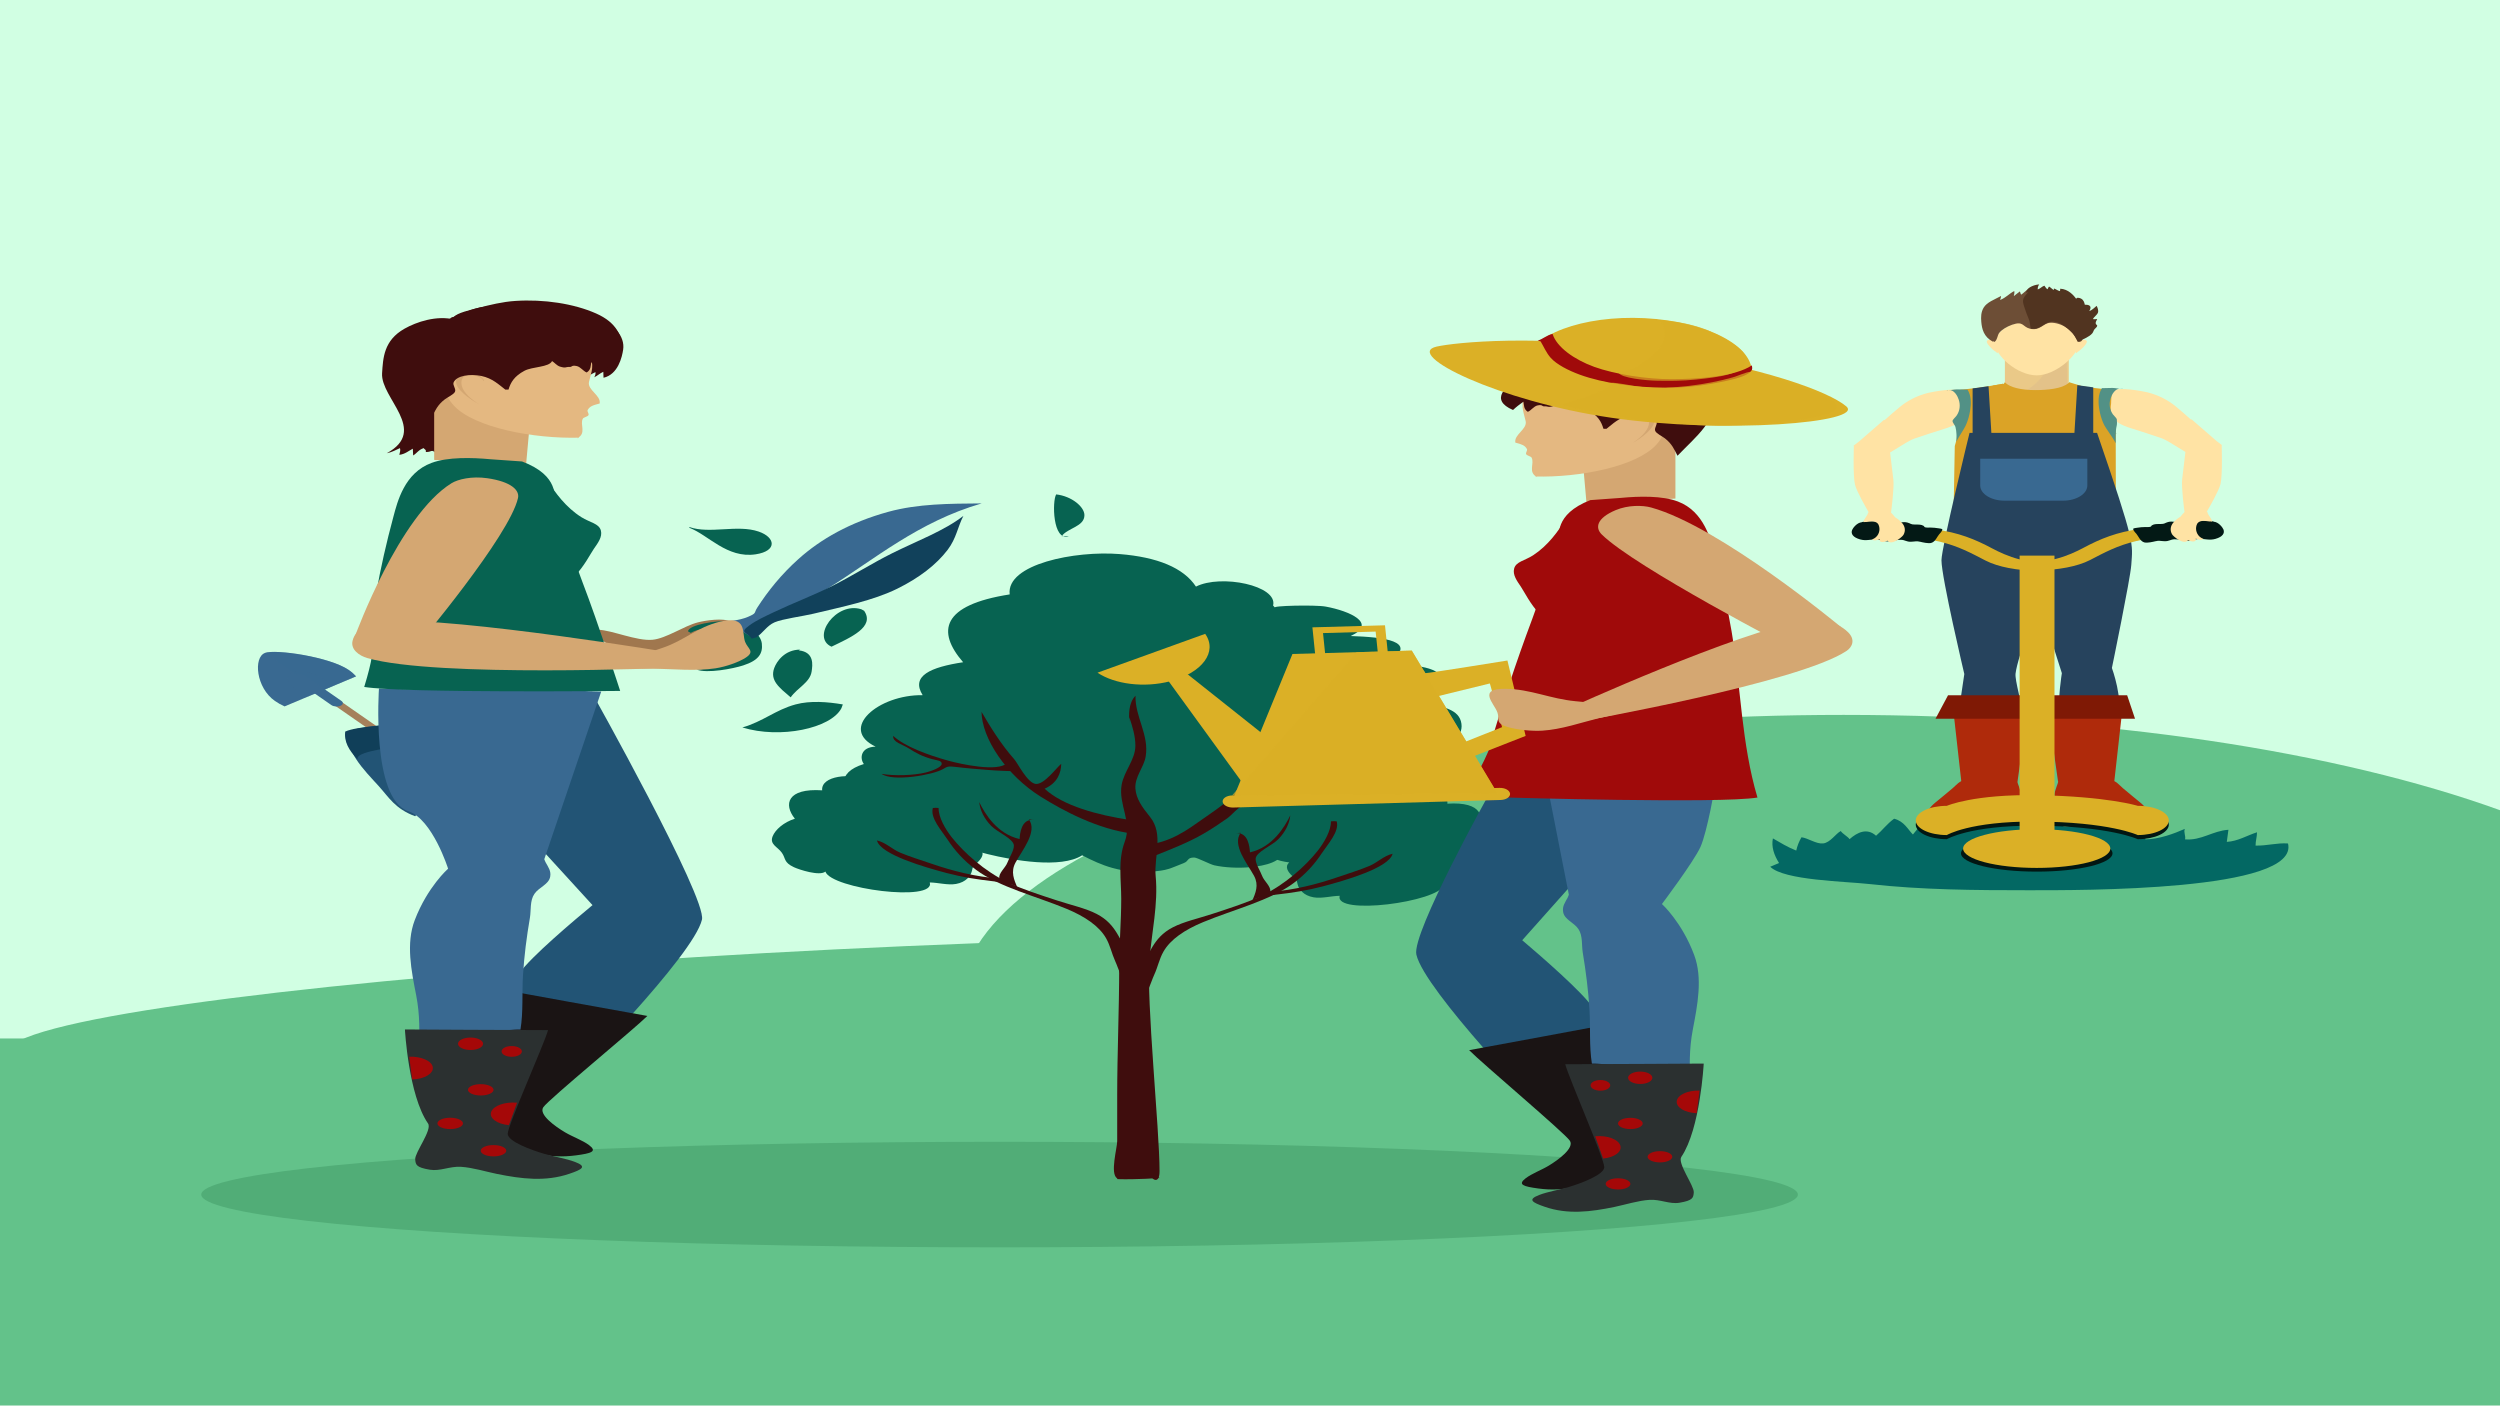<?xml version="1.0" encoding="utf-8"?>
<!-- Generator: Adobe Illustrator 24.0.1, SVG Export Plug-In . SVG Version: 6.00 Build 0)  -->
<svg version="1.0" xmlns="http://www.w3.org/2000/svg" xmlns:xlink="http://www.w3.org/1999/xlink" x="0px" y="0px"
	 viewBox="0 0 1366 768">
<style type="text/css">
	.st0{fill:#D1FFE3;}
	.st1{fill:#63C28A;}
	.st2{fill:#036863;}
	.st3{fill:#DBA326;}
	.st4{fill:#529186;}
	.st5{fill:#EAC988;}
	.st6{opacity:0.3;fill:#D2B18D;}
	.st7{fill:#FFE3A4;}
	.st8{fill:#6D4E36;}
	.st9{fill:#26435D;}
	.st10{opacity:0.4;fill:#662E08;}
	.st11{fill:#AF2A0B;}
	.st12{fill:#396991;}
	.st13{fill:#7F1905;}
	.st14{fill:#513420;}
	.st15{fill:#021612;}
	.st16{fill:#DBB026;}
	.st17{fill:#031915;}
	.st18{fill:#51AD77;}
	.st19{fill:#B4DB77;}
	.st20{fill:#A0774E;}
	.st21{opacity:0.4;fill:#396991;}
	.st22{opacity:0.3;fill:#396991;}
	.st23{fill:#A5805B;}
	.st24{fill:#225475;}
	.st25{fill:#103F59;}
	.st26{fill:#3F0D0D;}
	.st27{fill:#076351;}
	.st28{fill:#11415B;}
	.st29{fill:#1A1414;}
	.st30{fill:#D4A772;}
	.st31{fill:#643B0D;}
	.st32{fill:#E4B881;}
	.st33{fill:#2B3030;}
	.st34{fill:#A50808;}
	.st35{fill:#A00A0A;}
	.st36{opacity:0.7;fill:#DBB026;}
</style>
<g id="Layer_1">
</g>
<g id="l1">
	<rect class="st0" width="1366" height="767.47"/>
	<path class="st1" d="M1366,442.7c-88.41-31.98-216.33-52.08-358.64-52.08c-266.81,0-483.1,70.64-483.1,157.77
		c0,87.13,216.29,157.77,483.1,157.77c142.32,0,270.23-20.11,358.64-52.08V442.7z"/>
	<rect y="567.4" class="st1" width="1366" height="200.6"/>
	<path class="st1" d="M1366,581.22c0,34.11-351.47,55.67-711.07,55.67S3.8,609.24,3.8,575.13c0-34.1,590.58-78.89,948.52-59.44
		C1283.92,533.71,1366,547.11,1366,581.22z"/>
	<path class="st2" d="M972.06,471.55c-2.73-4.42-4.28-8.76-3.35-13.45c3.71,2.14,8.14,4.87,12.76,6.65
		c0.53-2.43,1.47-4.91,2.86-7.27c3.59,0.44,8.13,3.79,11.84,3.37c3.92-0.44,6.93-5.42,9.64-6.78c0.81,1.45,3.95,3.09,4.79,4.45
		c4.2-3.71,9.52-6.36,14.48-1.87c3.52-3.01,5.89-6.44,9.87-9.31c5.62,1.46,7.57,5.99,10.27,8.63c7.8-9.74,7.19-8.03,17.17-1.35
		c3.9-1.17,6.92-4.47,10.86-5.52c7.03-1.89,4.38,0.31,8.17,0.19c2.71-0.08,1.67,1.37,8.4-0.02c3.72-0.76,7.62-3.06,11.18-3.98
		c2.11,3.3,1.21,6.66,8.34,6.58c3.58-0.04,5.45-3.6,8.49-3.81c5.34-0.38,4.75,1.68,6.95,1.76c-0.46-0.02,2.25,1.92,3.86,2.03
		c3.29,0.24,7.63-3.13,11.19-3.43c7.13-0.61,10.19-0.59,8.3,4.8c8.5,0.99,15.53-2.92,23.71-3.18c0.27,2.82,0.08,5.77,0.39,8.59
		c7.56-0.09,15.6-3.1,21.57-5.73c-0.81,1.81,0.63,3.97,0.1,5.73c8.91,0.77,15.05-4.68,23.71-5.24c-0.33,2.17-0.64,4.4-0.89,6.61
		c6.06-0.33,11.11-3.55,16.51-5.24c0.01,2.47-0.81,4.78-0.79,7.27c6.2,0.17,11.58-1.59,17.73-1.16
		c6.4,26.23-113.95,25.56-141.95,25.56c-29.16,0.01-58.39-0.22-86.49-3.36c-13.87-1.54-46.77-2-54.49-9.47L972.06,471.55z"/>
	<path class="st3" d="M1156.03,237.28c-0.2-7.69,0.39-13.13,0.35-20.81c-0.02-1.06,0.16-2.06,0.51-2.99
		c-1.95-0.31-4.08-0.57-6.45-0.8c-7.05-0.69-13.72-1.77-20.13-2.86c-2.86,1.3-6.43,2.12-10.33,2.12h-0.14
		c-2.36,0-4.61-0.3-6.66-0.81c-0.77-0.12-1.51-0.26-2.2-0.43c-2-0.05-3.84-0.2-5.56-0.39c-3.81,0.56-7.86,0.31-11.39-0.64
		l-0.05,0.15c-2.85,0.48-5.76,0.97-8.75,1.42l-1.06,0.15c-3.37,0.5-6.81,0.95-10.35,1.3c-1.05,0.1-2.04,0.2-2.99,0.32
		c0.81,1.87,0.89,3.94,0.03,6.2c-0.06,0.41-0.12,0.82-0.15,1.23c-0.13,1.5-0.23,3-0.32,4.5c-0.17,3.35-0.28,6.71-0.65,10.05
		c-0.32,2.82-0.7,5.84-1.65,8.74l-0.66,36.62c0,0,11.62-0.46,13.58-0.65c2-0.19,4.53-0.8,7.29-1.63l46.42,0.99
		c2.42,0.84,4.68,1.45,6.57,1.63c1.96,0.18,14.83,7.61,14.83,7.61L1156.03,237.28L1156.03,237.28z"/>
	<path class="st4" d="M1156.03,236.36c0.55,0.65,0.31,0.65,0,0.57V236.36z"/>
	<rect x="1095.47" y="190.2" class="st5" width="34.9" height="24.53"/>
	<path class="st6" d="M1118.21,199.23c0.25,4.93-5.7,11.2-12.12,14.68c2.48,0.46,5.2,0.12,7.81,0.24c2.6,0.12,4.91,0.63,7.43,0.79
		c1.84,0.12,5.96,0.25,7.46-0.2c2.54-0.78,0.84-1.59,0.77-3.14c-0.15-5.11,0.07-10.37-0.45-15.48c-3.56-0.02-12.87,1.2-11.7,3.7
		L1118.21,199.23z"/>
	<path class="st7" d="M1135.88,187.29c0,6.84-12.94,17.81-22.94,17.81c-10.87,0-22.94-10.97-22.94-17.81
		c0-6.83,10.28-12.37,22.94-12.37C1125.6,174.92,1135.88,180.46,1135.88,187.29z"/>
	<path class="st7" d="M1090.7,192.35c-1.69-0.81-9.18-7.71-2.18-6.48c3.63,0.63,4.14,6.24,2.77,7.1L1090.7,192.35z"/>
	<path class="st7" d="M1135.11,192.35c1.71-0.81,9.21-7.71,2.2-6.48c-3.63,0.63-4.14,6.24-2.77,7.1L1135.11,192.35z"/>
	<path class="st8" d="M1137.36,176.35c-0.77-1.97-2.34-3.85-5.2-5.18c-0.76-0.35-1.97-0.66-2.63-1.03
		c-0.44-0.26,0.28-0.77-0.28-1.04c-1.62-0.77-5.08-0.85-7.13-1.16c0.23-0.13,0.57-0.71,0.78-0.83c-2.29-0.08-3.99,0.09-5.95,0.69
		c0.21-0.6,0.56-1.27,1.03-1.84c-2.14,0.7-5.56,2.31-8.15,2.12c0.36-0.26,0.29-0.6,0.49-0.83c-2.58-0.18-6.5,0.41-8.4,1.29
		c0.26-0.35,0.08-0.76,0.19-1.14c-2.76,0.32-4.72,2.08-7.01,2.9c-0.06-0.51-0.06-1.05-0.06-1.56c-7.8,3.59-9.89,10.28-7.67,15.41
		c-0.01,0.45-0.02,0.9-0.02,1.34l0.31-0.15c0.78,0.3,1.26,1.06,2.05,1.5c1.58-0.78,1.69-3.72,2.65-4.94
		c1.35-1.73,4.05-3.4,7.06-4.47c6.4-2.24,5.61,1.23,9.82,2.19c5.46,1.24,6.92-2.87,10.84-3.25c0.36-0.04,0.75-0.03,1.11-0.04
		c3.5,0.18,6.84,1.77,8.63,3.23c0.58,0.45,1.67,1.63,2.87,2.85c1.42,1.75,2.42,3.45,3.17,4.43c1.76-0.03,2.2-1.28,2.12-2.74
		C1138.57,181.59,1138.21,178.55,1137.36,176.35z"/>
	<path class="st3" d="M1095.44,208.88c2.75,2.84,8.95,4.27,16.68,4.27c6.72,0,14.8-0.83,18.08-3.85c0.12,0.77,0.74,0.26,1.03,0.94
		c0.31,0.76-0.62,1.51-1.32,2.32c-1.76,2.07-3.41,4.17-5,6.29c-3.31,4.42-8.78,8.76-13.59,12.72c-1.12-0.94-1.32-2.31-2.07-3.41
		c-0.94-1.4-2.38-2.68-3.6-4.01c-1.86-2.04-4.09-4.02-5.86-6c-1.45-1.6-3.08-3.27-4.3-4.89
		C1094.44,211.82,1094.26,210.45,1095.44,208.88L1095.44,208.88z"/>
	<polygon class="st3" points="1135.88,278.6 1095.05,278.6 1088.79,210.68 1094.63,209.66 1094.63,209.66 1111.25,237.96 
		1130.61,208.84 1137.7,211.03 	"/>
	<g>
		<path class="st9" d="M1069.79,392.7c-0.02,0.12,7.28-1.18,7.26-1.05c1.15-0.07,2.38-0.08,3.69-0.01
			c11.31,0.61,13.97,2.9,25.54,3.07c-1.55-10.29-5.43-22.95-4.98-26.66c1.19-10.11,13.03-38.67,13.03-38.67l12.27,38.44
			c0,0-2.35,14.58-1.24,21.87c0.23,1.43-3.64,1.2-3.48,3.6c6.02,0.04,9.19-0.28,15.12-0.56c6.91-0.32,13.53-0.54,20.03-0.15
			c3.36-10.16-3.09-27.59-3.09-27.59s10.09-48.8,10.6-56.35c0.78-11.99,2.48-10.44-18.7-72.12h-69.68c0,0-15.35,62.56-15.34,69.63
			c0.02,9.41,12.48,62.14,12.48,62.14C1070.23,388.9,1070.23,388.9,1069.79,392.7z"/>
	</g>
	<path class="st10" d="M1113.46,294.6h-0.54H1113.46z"/>
	<polygon class="st11" points="1155.23,427.12 1124.53,427.12 1118.15,382.31 1160.39,381.16 	"/>
	<path class="st12" d="M1081.99,250.67v14.6c0,4.59,5.96,8.3,13.28,8.3h31.98c7.32,0,13.27-3.71,13.27-8.3v-14.6H1081.99z"/>
	<polygon class="st9" points="1088.79,248.26 1077.84,248.26 1077.84,212.23 1086.54,211.03 	"/>
	<polygon class="st9" points="1132.8,247.68 1143.75,247.68 1143.75,211.65 1135.05,210.45 	"/>
	<polygon class="st13" points="1166.57,392.7 1115.89,392.7 1118.15,379.91 1162.28,379.91 	"/>
	<path class="st11" d="M1124.93,424.56c0.55,4.27-6.15,11.35,0.83,14.13c7.81,3.12,12.53,7.27,21.92,9.54
		c8.03,1.94,16.13,3.18,24.56,1.67c5.03-0.9,4.6-1.23,2.99-4c-1.56-2.71-2.75-4.86-5.58-7.21c-3.23-2.68-6.6-5.37-9.76-8.08
		c-2.25-1.94-3.39-3.85-7.14-4.66c-4.05-0.86-9.49-0.39-13.78-0.64c-4.35-0.25-9.72-1.4-14.02-0.52V424.56z"/>
	<polygon class="st11" points="1071.67,427.12 1102.35,427.12 1108.75,382.31 1066.52,381.16 	"/>
	<polygon class="st13" points="1057.57,392.7 1111.25,392.7 1108.75,379.91 1064.4,379.91 	"/>
	<path class="st11" d="M1101.95,424.56c-0.55,4.27,6.14,11.35-0.82,14.13c-7.81,3.12-12.52,7.27-21.9,9.54
		c-8.05,1.94-16.16,3.18-24.55,1.67c-5.05-0.9-4.61-1.23-3.02-4c1.57-2.71,2.77-4.86,5.6-7.21c3.23-2.68,6.6-5.37,9.75-8.08
		c2.24-1.94,3.4-3.85,7.16-4.66c4.04-0.86,9.47-0.39,13.77-0.64c4.36-0.25,9.73-1.4,14.02-0.52V424.56z"/>
	<path class="st8" d="M1088.61,186.36c-3.59-2.46-3.87-7.14-3.3-10.3c1.08-6.23,6.09-10.27,16.21-12.95
		c-0.24,0.45-0.28,1.13-0.52,1.59c2.92-1.52,7.2-4.77,11.37-4.83c-0.09,0.96-0.91,1.85-0.81,2.81c2.5,0.3,5.25-1.68,7.18-2.45
		c0.27,0.7,0.28,1.41,0.66,2.11c2.28,0.2,2.35-1.77,4.16-1.81c1.96-0.04,1.9,1.91,2.78,2.66c2.97-1.5,3.87,0.29,5.64,1.57
		c3.08-2.03,6.6,2.47,7.24,3.73c1.19,2.32,1.21,4.95,1.21,7.38c0,3.34-0.36,7.9-4.43,10.46c-2.34-2.06-2.08-4.79-4.28-6.87
		c-1.79-1.68-4.36-3.25-6.36-4.89c-1.94-1.6-3.47-2.27-7.14-2.07c-3.06,0.17-4.83,1.3-7.9,1.52c-4.33,0.32-8.81-1.15-12.96-0.21
		c-2.69,0.62-5.8,2.1-7.46,3.42c-3.02,2.4-3.74,6.4-1.87,8.78L1088.61,186.36z"/>
	<path class="st8" d="M1088.9,186.69c-5.05-2.65-5.99-7.04-6.32-10.8c-0.23-2.6-0.2-5.29,1.27-7.77c1.81-3.02,5.82-4.36,9.52-6.39
		c0.02,0.73-0.35,1.46-0.52,2.16c3.18-1.16,4.98-3.5,7.75-4.87c0.17,0.95-0.04,1.87-0.26,2.8c1.17-0.84,2.14-1.78,3.34-2.6
		c0.26,0.53,0.26,1.22,0.67,1.79c1.39-0.83,2.28-2.12,3.83-2.87c0.48,0.25,0.7,0.3,0.98,0.67c3.2,0.22-0.44,3.2,3.22,2.93
		c-0.06,0.44,0.47,0.84,0.39,1.29c1.78,0.21,4.24,0.28,5.38,1.21c0.85,0.71,1.26,3.28,0.59,4.1c-1.25,1.54-3.92,0.36-6.84,0.79
		c-2.74,0.39-3.29,1.67-5.2,2.59c-5.45,2.62-10.86,3.92-13.93,7.85c-1.73,2.19-3.18,4.83-3.55,6.8L1088.9,186.69z"/>
	<path class="st14" d="M1109.8,179.88c-0.76-1.79-0.47-3.69-1.27-5.51c-0.93-2.13-1.7-4.28-2.39-6.44
		c-0.56-1.72-1.16-3.34-0.41-5.07c0.52-1.23,1.83-2.25,2.59-3.43c-0.29,0.26-0.82,0.46-1.11,0.64c-0.58-2.26,3.33-4.39,7.02-4.68
		c-0.66,0.94-0.87,1.76-0.81,2.77c1.47-0.51,2.2-1.59,3.64-2.07c0.55,0.61,0.85,1.54,1.72,1.96c0.36-0.49,0.38-1.06,0.84-1.47
		c1,0.55,1.56,1.35,2.6,1.9c-0.09-0.26,0.12-0.6,0.07-0.86c1.11,0.37,1.94,1.13,3.18,1.45c0.29-0.4,0.22-0.88,0.22-1.32
		c4.38,0.16,7.54,3.74,8.78,5.61c-0.04-1.05,1.89-0.62,2.64-0.19c1.5,0.83,1.78,2.22,2.03,3.33c4.03-0.17,3.33,2.18,2.4,3.47
		c1.81-0.58,2.85-1.94,4.07-2.86c0.57,1.06,1.1,2.6,0.71,3.71c-0.44,1.26-2.2,2.31-2.76,3.56c0.79,0.04,1.61,0.05,2.36-0.06
		c-0.3,0.81-1.14,1.76-0.74,2.65c0.35,0.83,1.1,0.56,0.57,1.5c-0.38,0.66-1.26,1.2-1.62,1.89c-0.32,0.62-0.43,1.18-0.94,1.8
		c-1.73,2.08-5.17,3.12-7.84,4.72c-1.26-2.08-1.84-4.17-4.06-6.07c-1.6-1.37-4.43-3.77-7.04-4.59c-7.02-2.21-8.24,4.4-14.65,3.35
		L1109.8,179.88z"/>
	<path class="st15" d="M1185.04,450.55c0,4.42-7.61,7.99-16.97,7.99c0,0-15.31-7.23-56.33-7.38c-35.56-0.14-47.99,7.38-47.99,7.38
		c-9.39,0-16.98-3.57-16.98-7.99l0,0c0-4.41,7.59-7.99,16.98-7.99c0,0,14.54-6.43,49.64-5.81c38.24,0.67,54.68,5.81,54.68,5.81
		C1177.43,442.56,1185.04,446.14,1185.04,450.55L1185.04,450.55z"/>
	<path class="st16" d="M1185.04,448.29c0,4.41-7.61,7.99-16.97,7.99c0,0-15.31-7.24-56.33-7.39c-35.56-0.12-47.99,7.39-47.99,7.39
		c-9.39,0-16.98-3.58-16.98-7.99l0,0c0-4.41,7.59-7.98,16.98-7.98c0,0,14.54-6.43,49.64-5.82c38.24,0.67,54.68,5.82,54.68,5.82
		C1177.43,440.3,1185.04,443.87,1185.04,448.29L1185.04,448.29z"/>
	<path class="st15" d="M1154.27,466.27c0,5.52-18.55,9.99-41.4,9.99c-22.87,0-41.39-4.47-41.39-9.99c0-5.52,18.52-9.99,41.39-9.99
		C1135.72,456.27,1154.27,460.74,1154.27,466.27z"/>
	<path class="st16" d="M1153.08,463.65c0,5.85-18.01,10.58-40.22,10.58c-22.22,0-40.22-4.73-40.22-10.58
		c0-5.84,18.01-10.58,40.22-10.58C1135.07,453.07,1153.08,457.81,1153.08,463.65z"/>
	<rect x="1103.52" y="303.59" class="st16" width="19.05" height="155.43"/>
	<path class="st16" d="M1033.42,286.92c-9.58-1.97-21.42,7.09-8.02,7.75c6.09,0.3,11.99-0.91,18.16-0.78
		c5.64,0.13,10.87,0.79,15.98,1.99c10.62,2.5,17.51,6.35,25.37,10.41c7.02,3.62,17.55,5.39,27.62,5.61
		c2.11,0.05,4.29,0.02,6.36-0.02c0.26-2.28,2.34-4.58,2.38-6.73c-10.97,4.8-25.57-1.66-32.74-5.5c-9.1-4.88-18.39-8.76-31.49-10.41
		c-7.36-0.93-17.99-2.69-25.22-2.13L1033.42,286.92z"/>
	<path class="st17" d="M1017.35,285.36c-2.64,0.11-4.96,3.18-5.36,4.23c-0.81,2.09,0.48,4.03,4.36,5.14
		c3.44,0.98,5.77-0.15,9.19,0.02c2.33,0.12,3.55,1.11,6.06,1.07c2.42-0.04,4.62-0.95,7.08-0.87c2.36,0.07,2.9,1.16,5.52,1.06
		c2.42-0.09,2.82-0.5,5.01,0.02c1.29,0.31,4.31,1.02,5.89,0.66c2.36-0.54,3.47-3.68,4.47-4.75c0.61-0.68,1.2-1.26,1.53-1.94
		c0.53-1.05,0.1-1.03-1.99-1.35c-1.62-0.24-2.64-0.36-4.42-0.39c-0.77-0.01-1.93,0.09-2.62-0.09c-0.95-0.26-0.4-0.46-1.04-0.85
		c-1.26-0.78-2.68-0.69-4.62-0.7c-2.58-0.01-2.2-0.55-4.17-1.09c-2.45-0.67-4.66,0.38-7.02-0.07c-2.51-0.48-3.27-1.08-6.21-0.66
		c-2.54,0.36-3.83,0.03-6.43-0.02c-2.46-0.05-4.72,0.13-6.44,0.97L1017.35,285.36z"/>
	<path class="st7" d="M1020.65,281.25c-0.05,0.84-0.01,1.65,0.08,2.48c2.17-0.37,4.4-0.62,6.75-0.62c3.34,0,6.54,0.41,9.45,1.13
		c-1.32-1.33-2.22-2.72-3.68-4.16c0.23-1.63,1.78-13.69,1.29-17.89c-0.45-3.74-1.79-14.95-1.79-14.95l8.59-5.25
		c1.67-0.97,3.31-1.87,4.84-2.39c5.36-1.8,10.56-3.55,16.01-5.22c6.1-1.87,9.53-3.86,10.95-7.73c0.7-1.88,0.47-3.88,0.23-5.96
		c-0.17-1.45,0.24-6.06-1.67-7.15c-2.94-1.69-15,0.34-18.15,1.12c-6.24,1.55-11.46,4.4-15.35,7.59c-2.94,2.4-5.72,4.86-8.48,7.33
		l-0.34-0.16l-13.59,11.8c-0.94,0.71-1.82,1.45-2.8,2.14l-0.36,0.25c0.14,0,0.27,0.02,0.39,0.02l-0.07,0.08
		c0,0-0.57,15.89,0.61,21.09c0.82,3.54,6.29,13.06,7.53,15.18l-0.35,0.04c-0.25,1.87-2.4,3.44-2.57,5.25
		c2.07,0.13,4.25-0.78,6.28-0.15c1.97,0.62,2.25,2.08,2.43,3.21c0.34,2.1-0.69,5.25-3.98,6.41c0.99,0.94,3.01,0.42,4.21-0.15
		c-0.53,2,2.11,1.89,4.19,0.85c2.19,2.95,8.07-2,8.77-3.23c1.2-2.12,0.93-4.5-0.78-6.45c-3.81-4.39-10.35-6.58-18.16-3.9
		c-0.47-0.49-0.79-1.07-0.88-1.63L1020.65,281.25z"/>
	<path class="st16" d="M1193.46,286.63c9.59-1.97,21.43,7.09,8.04,7.75c-6.1,0.3-12.01-0.9-18.15-0.78
		c-5.65,0.13-10.88,0.79-15.98,2c-10.62,2.5-17.53,6.35-25.38,10.41c-7.03,3.62-17.54,5.38-27.63,5.61
		c-2.1,0.05-4.28,0.02-6.35-0.03c-0.25-2.28-2.35-4.58-2.38-6.73c10.95,4.8,25.55-1.65,32.72-5.5c9.11-4.88,18.39-8.76,31.49-10.41
		c7.38-0.93,18-2.69,25.22-2.13L1193.46,286.63z"/>
	<path class="st17" d="M1209.52,285.06c2.66,0.11,4.96,3.18,5.37,4.24c0.82,2.09-0.48,4.03-4.36,5.14c-3.44,0.99-5.77-0.15-9.2,0.02
		c-2.32,0.12-3.54,1.11-6.06,1.07c-2.4-0.04-4.62-0.95-7.08-0.87c-2.36,0.07-2.9,1.15-5.52,1.06c-2.42-0.08-2.83-0.5-5.02,0.03
		c-1.29,0.31-4.29,1.02-5.9,0.65c-2.34-0.54-3.46-3.68-4.45-4.75c-0.62-0.67-1.2-1.26-1.54-1.94c-0.53-1.05-0.1-1.03,2-1.35
		c1.62-0.25,2.64-0.36,4.42-0.39c0.78-0.01,1.93,0.09,2.61-0.1c0.96-0.26,0.41-0.46,1.06-0.85c1.24-0.78,2.67-0.69,4.6-0.7
		c2.58-0.01,2.21-0.54,4.19-1.09c2.43-0.66,4.65,0.38,7.03-0.07c2.5-0.48,3.26-1.08,6.21-0.66c2.52,0.36,3.81,0.02,6.41-0.02
		c2.45-0.05,4.72,0.13,6.44,0.96L1209.52,285.06z"/>
	<path class="st7" d="M1206.24,280.96c0.05,0.84,0,1.65-0.11,2.48c-2.15-0.36-4.39-0.62-6.73-0.62c-3.33,0-6.55,0.41-9.46,1.13
		c1.34-1.33,2.23-2.73,3.68-4.17c-0.23-1.63-1.78-13.68-1.29-17.89c0.46-3.74,1.79-14.95,1.79-14.95l-8.6-5.25
		c-1.66-0.97-3.29-1.87-4.83-2.39c-5.38-1.8-10.55-3.55-16.01-5.21c-6.11-1.87-9.53-3.87-10.94-7.73c-0.7-1.89-0.48-3.88-0.23-5.97
		c0.16-1.44-0.25-6.06,1.65-7.15c2.96-1.7,15.02,0.33,18.17,1.12c6.22,1.55,11.45,4.4,15.35,7.59c2.93,2.4,5.71,4.86,8.48,7.33
		l0.31-0.16l13.6,11.8c0.94,0.71,1.81,1.44,2.8,2.13l0.35,0.25c-0.13,0-0.26,0.02-0.39,0.02l0.09,0.08c0,0,0.57,15.9-0.63,21.09
		c-0.81,3.54-6.29,13.06-7.52,15.18l0.34,0.05c0.26,1.87,2.42,3.44,2.58,5.25c-2.07,0.14-4.26-0.77-6.28-0.14
		c-1.99,0.61-2.25,2.08-2.44,3.21c-0.32,2.1,0.7,5.26,3.99,6.41c-0.98,0.94-3.01,0.42-4.2-0.14c0.52,1.99-2.13,1.89-4.21,0.85
		c-2.18,2.94-8.06-2-8.75-3.24c-1.21-2.12-0.93-4.5,0.77-6.45c3.8-4.39,10.35-6.58,18.15-3.91c0.48-0.47,0.8-1.07,0.9-1.63
		L1206.24,280.96z"/>
	<path class="st4" d="M1063.63,213.32c4.26-1.29,6.2,3.72,6.66,5.17c0.91,2.82,0.63,6.01-1.26,8.67c-0.5,0.74-2.13,2.1-2.16,2.84
		c-0.05,0.97,1.31,2.26,1.59,3.27c0.69,2.62,0.61,5.37,0.58,8.04c1.38-3.15,3.9-6.19,5.28-9.39c1.09-2.51,1.71-4.95,2.14-7.49
		c0.62-3.61,0.74-8.2-1.43-11.55c-1.9-0.06-3.92-0.13-5.78-0.13c-1.73,0-3.73,0.66-5.23,0.34L1063.63,213.32z"/>
	<path class="st4" d="M1159.88,212.54c-4.27-1.29-6.2,3.72-6.66,5.17c-0.92,2.82-0.61,6.01,1.25,8.67c0.51,0.73,2.13,2.1,2.17,2.84
		c0.06,0.96,0.18,2.43-0.08,3.44c-0.7,2.62-0.58,6.9-0.54,9.57c-1.39-3.15-5.44-7.89-6.82-11.1c-1.08-2.51-1.73-4.95-2.16-7.49
		c-0.62-3.61-0.73-8.2,1.44-11.55c1.9-0.06,3.91-0.13,5.8-0.13c1.72,0,3.7,0.65,5.21,0.34L1159.88,212.54z"/>
	<ellipse class="st18" cx="546.16" cy="652.71" rx="436.2" ry="28.84"/>
	<rect x="720.98" y="409.91" class="st19" width="8.31" height="13.31"/>
	<path class="st20" d="M326.98,344.13c7.16,0.13,20.96,6.23,29.51,5.44c7.56-0.7,17.16-7.55,24.84-9.51
		c4.16-1.06,14.05-2.6,17.66-0.39c6.31,3.87-4.53,7.33-6.63,10.29c-1.3,1.83,0.78,3.3-1.63,5c-3.5,2.45-13.31,3.11-18.54,3.33
		c-7.17,0.3-13.09-0.79-19.57-2.17c-6.11-1.3-14.55-2.45-20.02-4.16c-4.37-1.37-8.27-7.84-9.48-7.82H326.98z"/>
	<path class="st12" d="M194.57,369.56c-1.08-1.19-2.4-2.38-4.01-3.48c-10.34-7.19-40.16-11.49-45.79-9.32
		c-6.41,2.46-4.88,19.08,5.47,26.26c1.58,1.11,3.37,2.1,5.26,2.96L194.57,369.56z"/>
	<path class="st21" d="M175.02,377.78l19.54-8.21c-1.08-1.19-2.4-2.38-4.01-3.48c-10.34-7.19-40.16-11.49-45.79-9.32L175.02,377.78z
		"/>
	<path class="st22" d="M181.14,375.21c-0.79-1.38-2.16-2.81-4.12-4.16c-5.42-3.78-13.18-5.44-17.34-3.69
		c-4.14,1.73-3.11,6.21,2.34,9.99c1.95,1.35,4.2,2.42,6.46,3.17L181.14,375.21z"/>
	<path class="st23" d="M216.16,404.01l-41.91-29.11c-0.92-0.64-2.59-0.76-3.71-0.29c-1.12,0.48-1.3,1.38-0.39,2L213,406.38
		C213.79,405.5,214.89,404.71,216.16,404.01z"/>
	<path class="st12" d="M161.25,371.5c-1.22-0.84-0.99-2.05,0.53-2.68l0,0c1.5-0.63,3.71-0.46,4.94,0.4l19.82,13.75
		c1.23,0.86,0.99,2.06-0.52,2.69l0,0c-1.51,0.63-3.72,0.45-4.94-0.4L161.25,371.5z"/>
	<path class="st24" d="M192.67,399.46c-6.67,8.68,6.97,22.03,14.16,29.95c5.69,6.26,8.97,12.48,20.02,16.6
		c6.5-6.9,0.57-19.74-1.54-27c-2.13-7.34-6.5-15.79-5.59-23.23c-6.44-0.31-24.19,1.49-28.61,3.68H192.67z"/>
	<path class="st25" d="M188.68,399.41c-0.9,5.77,2,10.65,6.69,15.47c-0.92-2.79,7.45-4.47,11.13-5.21
		c4.33-0.88,9.89-2.09,14.45-2.33c0.51-1.84-0.65-3.9-0.83-5.75c-0.18-1.93-0.44-3.76-0.63-5.59c-5.47-0.15-10.99,0.36-16.26,0.88
		c-4.18,0.42-11.51,1.35-14.55,2.84V399.41z"/>
	<path class="st26" d="M248.36,174.62c-9.79-2.47-20.8,1.27-27.38,5c-11.33,6.42-11.67,16.02-12.21,24.34
		c-0.89,13.62,25.56,31.12,2.54,43.7c2.69-0.51,5.15-1.87,7.24-2.81c0.4,1.22-0.11,2.52-0.37,3.68c3.09-0.35,5.22-2.24,7.38-3.37
		c0.15,1.22,0.04,2.49,0.2,3.71c1.93-1.15,3-3.17,5.75-4.02c0.25,0.57,1.6,1.26,1.87,1.8c1.75-0.29,2.14-0.26,3.94-0.29
		c1.43-3.28,2.88-4.34,8.62-1.88c2.6-3.7,1.27-9.96,1.27-14.01c-0.01-4.48,0.65-8.76,1.16-13.1c0.53-4.49-5.59-9.87,2.31-13.18
		c10.73-4.5,19.45,0.34,25.11,5.29c-0.07-3.97,4.5-6.29,10.43-8.02c5.67-1.64,6.76-3.19,10-6.18c1.68,0.05,4.52-0.4,5.85-0.3
		c2.58,0.2,3.57,1.11,5.69,1.43c6.31,0.91,9.07-1.78,11.16-5.2c10.48,1.15,2.4-8.84-0.1-10.65c-6.03-4.38-15.61-7.93-24.47-10.54
		c-8.14-2.38-19.68-3.5-29.06-2.5c-8.61,0.91-13.24,4.78-20.42,6.8L248.36,174.62z"/>
	<path class="st26" d="M251.29,206.03c-3.17,3.32-2.38,6.41,1.54,9.35c2,1.49,4.12,2.44,3.41,3.91c-0.57,1.13-2.06,1.67-2.24,3.13
		c-0.47,3.82,2.26,6.78,5.45,10.02c3.58,3.63,3.7,6.52,3.82,10.39c-1.46-0.54-2.47-1.62-3.82-2.26c-1.41,1.89-1.96,3.99-4.68,5.54
		c0.27-0.68-0.21-1.17-0.45-1.77c-2.5,0.12-3.33,1.93-5.69,2.23c-0.04-0.71-0.37-1.43-0.92-2.03c-1.63,0.54-2.85,1.56-4.52,2.04
		c0.05-0.31-0.12-0.68-0.12-0.99c-2.14,0.08-4.02,0.99-6.08,1.41c0.06-0.29-0.14-0.68-0.1-0.96c-1.32,0.48-2.62,0.92-4.18,0.95
		c-0.55-3.23,2.79-7.22,3.14-10.57c0.52-5.25,0.34-10.53,0.77-15.79c0.28-3.48,0.66-7.96,4.19-11.06c2.38-2.08,6.91-2.11,8.93-3.12
		L251.29,206.03z"/>
	<path class="st26" d="M248.17,173.16c1.15-2.12,9.68-4.02,13.2-4.94c6.27-1.63,13.24-3.34,20.18-3.79
		c15.64-1.02,31.98,1.46,44.16,6.85c11.16,4.95,14.25,12.18,14.08,19.57c-0.06,2.85-3.07,11.68-10.81,11.2
		c-0.17-1.41-0.1-2.86-0.05-4.27c-0.92,1.2-2.63,3.21-5.09,3.45c-0.35-0.58-0.51-1.34-0.42-2c-1.28,0.9-2.73,1.97-4.62,2.43
		c-0.57-0.75-0.73-1.56-0.74-2.42c-1.51,2.91-3.31,0.78-5.04-0.29c-2.69,1.62-2.37-0.17-3.87-0.78c-1.68-0.68-3.1,0-3.99-1.67
		c-2.7,0.91-4.33,2.05-7.59,2.63c-2.94,0.53-6,0.69-9.02,1.04c-2.62,0.3-8.7,1.8-10.51,0.65c-1.55-1-0.37-6.1-1.24-7.67
		c-3.03-5.46-7.56-10.3-16.87-13.35c-5.28-1.73-8.6-4.54-13.69-6.19L248.17,173.16z"/>
	<path class="st26" d="M245.07,175.03c9.19-2.19,23.29-0.84,31.48,2.08c7.73,2.75,12.52,7.03,15.81,11.6
		c4.82,6.7,3.75,12.34-6.01,17.27c5.28-0.23,10.26-2.77,14.26-4.47c-0.16,1.62-2.47,3.01-3.08,4.5c3.16-0.57,7.08-1.43,9.29-2.83
		c-0.31,1.16-1.6,2.26-1.51,3.43c2.85-0.16,4.78-1.71,7.23-2.45c-0.13,0.84-0.95,1.59-1.01,2.44c2.58,0.13,5.24-1.47,6.94-2.39
		c0.12,0.74,0.01,1.5-0.37,2.18c2.96-0.18,4.96-2.13,7.25-3.06c0.19,0.97-0.17,1.97-0.64,2.82c1.85-0.9,2.95-2.11,4.94-2.99
		c0.1,1.06,0.01,2.18,0.12,3.25c7.97-1.81,10.13-11.36,10.72-15.37c1.08-7.16-4.95-14.37-15.52-18.72
		c-12.67-5.21-29.98-5.77-45.64-5.41c-10.21,0.23-28.1,2.69-33.95,7.9c-0.73,0.63-0.21,0.68-0.29,0.62V175.03z"/>
	<path class="st27" d="M375.9,344.96c0.48-3.65,15.65-6.01,21.7-5.43c10.88,1.04,18.06,6.75,18.67,12.09
		c0.6,5.35-1.59,9.18-10.14,11.95c-5.72,1.85-19.72,4.53-25.51,2.29c14-0.88,28.37-5.76,24.79-14.25
		c-2.46-5.83-18.62-11.29-27.97-5.81L375.9,344.96z"/>
	<path class="st12" d="M391.42,340.38c5.69-0.89,12.21-1.15,17.32-3.35c4.9-2.11,3.05-1.95,5-4.97c5.9-9.18,13.21-18.25,22.55-26.62
		c12.05-10.8,28.03-19.99,49.11-25.79c16.11-4.42,33.3-4.45,50.99-4.59c-34.67,10.05-58.75,30.72-83.79,46.29
		c-8.3,5.16-18.24,9.31-27.02,14.15c-3.22,1.78-7.22,3.51-9.88,5.41c-2.77,1.98-3.22,4.88-6.2,6.5c-4.24-2.53-9.03-5.52-14.82-6.98
		c-0.17,0.65,0.34,0.98,0.64,1.62L391.42,340.38z"/>
	<path class="st28" d="M413.16,348.29c3.64-2.27,5.82-6.43,10.06-8.25c4.41-1.9,15.41-3.32,21.02-4.66
		c15.96-3.83,32.85-7.22,45.98-13.69c12.11-5.98,21.4-13.17,27.57-21.26c4.77-6.26,5.41-12.35,8.61-18.57
		c-10.29,8.08-25.54,13.78-38.75,20.35c-11.32,5.63-21.23,12.04-32.56,17.77c-10.33,5.23-21.85,9.55-32.42,14.58
		c-4.55,2.17-9.52,4.44-13.22,7.16c-5.66,4.16-1.51,3.42,1.28,7.1c0.13,0.24-0.1,0.34-0.68,0.29L413.16,348.29z"/>
	<path class="st27" d="M470.61,332.9c-13.77-4.39-27.64,15.38-16.28,20.45c10.49-5.08,23.87-10.8,17.83-19.62L470.61,332.9z"/>
	<path class="st27" d="M376.67,287.97c11.19,3.94,26.23-1.52,37.87,2.48c9.23,3.17,10.29,10.6-1.59,12.42
		c-15.73,2.41-26.06-10.72-36.28-14.47V287.97z"/>
	<path class="st27" d="M437.23,354.95c-8.47,0.03-12.86,6.42-14.19,10.06c-2.48,6.8,2.71,10.65,8.99,16.02
		c3.56-5.16,10.5-8.06,11.43-14.02c0.57-3.7,1.57-10.7-7-11.65L437.23,354.95z"/>
	<path class="st27" d="M583.97,292.96c-8.85,3.09-9.11-19.37-6.86-22.82c8.54,0.99,15.36,6.79,15.42,11.29
		c0.07,6.34-9.2,7.01-12.44,11.53H583.97z"/>
	<path class="st27" d="M460.52,384.9c-8.26-1.41-17.8-2.18-25.79-0.01c-11.06,3-17.75,9.35-29.1,12.59
		c20.67,6.37,48.32,0.54,54.12-10.5L460.52,384.9z"/>
	<g>
		<path class="st24" d="M323.75,494.56c-0.05-0.05-71.06-77.66-71.35-78.5c-0.25-0.84,70.69-38.19,70.69-38.19
			s63.21,112.8,60.46,124.62c-4.6,19.68-71.5,87.09-71.5,87.09l-44.23-9.48c0,0,8.12-36.85,16.08-48.44
			C289.84,523.03,313.56,502.98,323.75,494.56z"/>
		<path class="st29" d="M353.73,555.11c-7.21,7.18-53.99,45.59-56.88,49.89c-2.68,4,6.59,10.56,11.85,13.67
			c4.03,2.41,9.6,4.37,13.16,7.02c4.69,3.5,1.12,4.49-7.08,5.59c-15.14,2.02-26.44-1.67-37.5-6.53c-4.86-2.14-10.34-5.49-16.09-6.9
			c-5.54-1.39-12.3,0.48-17.02-1.32c-6.26-2.41-5.72-3.84-3.95-6.74c2.08-3.52,19.11-13.65,19.04-17.31
			c-0.28-16.43,20.76-50.71,20.76-50.71S339.1,552.55,353.73,555.11z"/>
	</g>
	<polygon class="st30" points="237.23,251.31 287.47,253.61 290.75,217.48 237.23,216.04 	"/>
	<path class="st31" d="M321.08,194.48c4.47,1.09,0.15,7.68-0.48,9.61c-3.84,0.08-7.92,0.35-11.72,0.51
		c-0.25-0.9-0.25-1.83-0.49-2.73c-1.13,0.65-1.53,1.62-2.18,2.43c-2.08-0.24-4.24-0.14-6.17-0.72c1.47-1.1,0.69-3.38,0.35-4.75
		c-0.41-1.59-2.62-3.24-0.99-4.69c5.26-4.66,19.04-2.27,23.08,1.27L321.08,194.48z"/>
	<path class="st32" d="M316.51,239.14c-24.96,0.69-57.35-5.47-68.53-17.54c-11.57-12.54-2.88-28.67,17.55-37.4
		c17.81-7.61,48.62-1.11,55.95,9.43c3.81,5.5,1.57,9.61,0.35,15.02c-1.02,4.5,6.66,7.33,5.82,11.83c-3.84,0.97-5.37,1.54-6.53,3.52
		c-0.51,0.88,0.95,2.07,0.36,2.93c-0.42,0.7-2.66,1.16-2.99,1.77c-1.87,3.29,2.29,8.12-3.22,10.81L316.51,239.14z"/>
	<path class="st30" d="M264.07,208.23c0.12-1.86-5.37-3.98-8.93-3.1c-3.51,0.84-3.17,4.19-2.82,5.71c0.89,3.64,5.11,7.33,9.5,10.1
		c-5.59-3.05-12.69-8.2-12.64-12.51c0-2.32,1.97-4.17,6.66-4.6c6.26-0.59,8.39,3.9,8.68,3.9L264.07,208.23z"/>
	<path class="st26" d="M324.01,184.11c9.17,4.96,18.47,12.76,4.94,18.41c-1.71-1.59-3.75-3.12-5.88-4.57
		c-0.38,1.87-0.05,4.07-2.49,5.57c-1.87-0.7-3.42-3.1-5.47-3.51c-2.91-0.6-2.47,0.54-3.74,0.49c-2.59-0.12-1.9,0.86-5.36-0.17
		c-1.75-0.52-3-2.22-4.37-3.05c-1.64,3.48-10.71,2.97-15.12,5.33c-5.53,2.98-7.5,6.32-8.66,10.25c-0.15-0.01-1.58,0.02-1.73,0.04
		c-3.46-2.63-7.02-6.21-13.08-7.46c-6.32-1.3-13.53-0.19-15.18,3.46c-0.71,1.61,1.51,3.62,0.7,5.22c-0.75,1.45-3.82,2.81-5.47,4.04
		c-4.06,3.07-5.27,6.15-7.08,9.56c-10.04-10.25-23.29-20.19-20.03-32.55c3.11-11.83,28.04-18.72,48.89-21.29
		c11.58-1.41,24.65-1.6,35.5,0.93c7.89,1.84,22.43,6.01,24.32,10.58c-1.51,0.03-0.66-0.44-1.31-0.91L324.01,184.11z"/>
	<path class="st12" d="M207.07,376.16c15.13,0.91,68.91,0.3,83.67,0c6.69-0.14,31.09,1.82,37.77,1.7l-31.11,91.61
		c0.24,0.58,0.42,1.15,0.73,1.72c1.49,2.7,3.03,4.68,2.51,7.76c-0.71,4.34-6.1,5.75-8.64,9.47c-2.55,3.72-1.77,8.99-2.44,12.96
		c-1.8,10.47-3.15,20.94-3.8,31.55c-0.61,9.79,0.22,19.95-1.37,29.59c-3.36-0.13-8.16,0.63-12.19,0.58
		c-4.56,15.81-9.06,29.76-9.06,29.76l-33.28,4.09c-3.8-14.98,1.84-30.99-2.45-53.08c-2.62-13.4-5.71-28.27-0.78-41.15
		c6.97-18.21,18.21-28.07,18.21-28.07s-8.49-27-21.75-31.41C202.75,436.48,207.07,376.16,207.07,376.16z"/>
	<path class="st33" d="M299.46,562.86c-2.25,7.99-22.04,52.08-22.05,56.63c0,4.22,12.97,8.9,19.9,10.95
		c5.37,1.59,11.85,2.53,16.9,4.45c6.68,2.53,3.95,4.08-3.13,6.47c-13.04,4.43-26.05,2.81-39.63,0.06
		c-5.93-1.21-13.25-3.48-19.58-3.87c-6.13-0.38-11.35,2.51-16.95,1.59c-7.47-1.23-7.85-2.67-8.05-5.71
		c-0.25-3.67,9.41-16.09,7.01-19.55c-10.72-15.47-12.63-51.39-12.63-51.39S284.03,562.86,299.46,562.86z"/>
	<path class="st27" d="M285.27,252.15c20.85,7.93,17.25,19.8,18.27,22.91c4.66,14.22,9.17,28.56,14.59,42.66
		c8.98,23.4,20.73,59.8,20.73,59.8l0,0c0,0-118.76,1.26-139.85-2.17c9.09-29.75,1.24-20.55,6.48-50.82
		c2.42-14,5.71-28.26,9.43-42.06c2.23-8.34,6.04-24.06,20.88-29.54c8.92-3.3,22.04-2.95,32.34-1.99L285.27,252.15z"/>
	<path class="st34" d="M274.06,574.49c0,1.63,2.47,2.94,5.53,2.94c3.06,0,5.56-1.31,5.56-2.94c0-1.62-2.49-2.93-5.56-2.93
		C276.53,571.55,274.06,572.87,274.06,574.49z"/>
	<path class="st34" d="M250.26,570.32c0,1.88,3.08,3.4,6.85,3.4c3.78,0,6.85-1.52,6.85-3.4c0-1.88-3.07-3.4-6.85-3.4
		C253.34,566.91,250.26,568.43,250.26,570.32z"/>
	<path class="st34" d="M255.69,595.48c0,1.7,3.12,3.09,6.98,3.09c3.86,0,7-1.39,7-3.09c0-1.72-3.14-3.1-7-3.1
		C258.81,592.38,255.69,593.76,255.69,595.48z"/>
	<path class="st34" d="M236.48,583.18c0.46,3.44-4.59,6.42-11.26,6.65l-1.62-12.45C230.26,577.15,236.03,579.74,236.48,583.18z"/>
	<path class="st34" d="M239.01,613.84c0,1.7,3.12,3.09,6.97,3.09c3.86,0,6.99-1.39,6.99-3.09c0-1.71-3.13-3.11-6.99-3.11
		C242.12,610.73,239.01,612.12,239.01,613.84z"/>
	<path class="st34" d="M262.67,628.75c0,1.71,3.11,3.1,6.97,3.1c3.86,0,6.98-1.4,6.98-3.1c0-1.7-3.12-3.08-6.98-3.08
		C265.77,625.67,262.67,627.05,262.67,628.75z"/>
	<path class="st34" d="M268.38,607.52c-1.24,3.39,3.11,6.65,9.68,7.27l4.46-12.27C275.94,601.9,269.62,604.14,268.38,607.52z"/>
	<g>
		<path class="st30" d="M194.32,346.71l33.86,5.69c0,0,50.27-59.64,54.86-80.3c0.93-4.21-3.65-8.91-16.83-10.81
			c-8.47-1.21-15.96,0.56-19.51,2.75C218.18,281.64,194.32,346.71,194.32,346.71z"/>
		<path class="st30" d="M366.72,364.9l2.42-7.89c0,0-118.65-19.8-158.55-17.67c-8.13,0.44-16.37,3.8-17.98,10.93
			c-1.01,4.58,3.5,8,8.2,9.33C238.52,370.33,366.72,364.9,366.72,364.9z"/>
		<path class="st30" d="M362,353.97c12.16-4.01,18.58-11.27,31.66-14.34c14.83-3.49,11.59,6.14,13.47,11.08
			c1.42,3.75,5.53,5.2,0.42,8.58c-3.72,2.47-10.88,5-16.65,5.89c-10.59,1.61-23.39,0.36-34.27,0.15c-6.07-0.12-18.34,0.49-21.9-2.27
			c10.12-3.73,21.31-6.9,31.38-10.45L362,353.97z"/>
	</g>
	<path class="st27" d="M299.28,262.67c3.97,6.46,9.92,14.57,18.34,19.89c4.73,2.97,9.7,3.47,10.7,7.33
		c0.92,3.49-1.65,6.84-3.84,9.99c-3.61,5.24-14.64,28.9-27.67,14.77c-7.23-7.82-4.95-20.26-4.8-28.81c0.07-4.56,1.8-8.56,3.42-12.95
		c1.02-2.83,1.48-6.3,4.66-8.57L299.28,262.67z"/>
	<path class="st27" d="M731.02,436.47c5.89-2.55,11.87-0.75,16.02,1.84c6.21-2.49,12.59-2.35,18.38-4.75
		c9.94-4.13,26.17-2.42,25.43,5.57c19.13-1.26,21.25,7.65,14.91,15.51c6.1,1.9,10.72,5.99,12.17,9.64c1.76,4.46-2.72,5.63-5.08,8.97
		c-2.18,3.1-0.87,5.21-6.54,7.87c-2.9,1.36-14.14,5.03-17.21,2.4c-3.22,9.46-60.25,16.84-57.07,5.95
		c-4.42,0.03-9.82,1.61-14.32,0.82c-5.49-0.96-8.06-4.44-8.71-7.17c-0.64-2.76-0.24-2-2.87-4.45c-2.35-2.18-4.37-5.11-1.67-7.43
		c-6.58-0.88-12.05-2.92-13.87-6.65c-1.15-2.35-1.62-5.58,3.85-6.03c-2.06-3.85-7.36-5.83-2.86-10.19
		c3.65-3.53,10.6-6.88,16.77-9.13c9.04-3.29,18.97-3.6,28.75-2.16L731.02,436.47z"/>
	<path class="st27" d="M695.62,330.88c2.75-10.96-28.57-17.29-42.15-10.36c-6.81-10.33-21.17-16.12-41.65-17.77
		c-24.39-1.96-62.12,5.47-60.13,22.04c-37.1,5.78-40.09,20.11-25.44,37.06c-17.65,2.69-28.75,7.4-22.11,17.99
		c-24.25-0.36-46.06,18.4-25.72,28.12c-8.23,0.25-8.75,6.4-6.41,9.5c-31.16,9.63,11.89,39.7,40.85,30.89
		c4.49,9,10.03,14.2,26.93,18.37c13.71,3.37,39.95,8.03,51.49,0.62c10.92,5.64,20.83,9.81,37.18,8.92
		c9.49-0.51,10.86-1.78,18.28-4.64c3.08-1.19,1.65-3.01,5.72-3.07c1.64-0.02,8.61,3.71,11.02,4.26c5.69,1.26,13.07,1.58,19.19,1.06
		c9.27-0.78,17.75-3.2,18.65-8.9c22.38,5.02,44.5,2.42,46.47-13.16c12.71-0.47,25.92-0.56,31.74-8.33
		c2.76-3.68-0.89-8.53,1.21-11.36c3.47-4.69,12.85-5.48,12.23-11.96c-0.5-5.06-6.48-6.89-13.24-9.56
		c11.87-3.13,19.84-7.51,18.8-15.12c-1.1-8.09-10.19-9.28-22.08-12.08c5.37-4.21,14.88-7.69,11.1-13.63
		c-4.42-6.97-19.49-5.45-27.91-8.36c15.28-11.16-3.65-13.29-21.63-13.88c14.73-6.92-0.53-13.66-13.62-16.08
		c-5.73-1.06-30.36-0.48-27.65,0.62L695.62,330.88z"/>
	<path class="st26" d="M620.38,461.9c15.2,0.25,25.31-6.29,33.89-12.37c9.55-6.77,19.55-12.85,24.95-21.06
		c3.16-4.79,8.64-13.07,4.04-17.73c-0.8-0.81-3.71-1.42-4.8-2.27c-1.77-1.34-2.23-3.18-3.31-4.71c-2.14-3.03-4.25-5.63-7.68-8.34
		c7.3,4.25,13.44,21.2,28.9,11.44c13.43-8.47,18.28-19.85,19.28-30.65c13.8-1.29-9.01,26.54-12.49,29.86
		c-4.75,4.54-9.23,7.4-11.19,12.35c-2.35,5.94-7.54,11.71-10.08,17.58c10.54-0.13,19.21-0.06,28.45-3.2
		c8.11-2.74,21.99-7.57,23.8-13.05c8.93,4.91-14.06,12.01-20.1,14.23c-4.94,1.82-10.55,3.15-16.19,4.09
		c-4.76,0.79-13.58,0.42-17.57,1.57c-3.67,1.07-7.09,5.64-9.72,7.49c-4.18,2.95-8.43,5.79-13.08,8.48
		c-7.94,4.6-16.79,8.09-26.06,11.77c-4.1,1.63-7.24,3.67-10.91,5.56c-0.38-3.77-0.12-7.64-0.12-11.44V461.9z"/>
	<path class="st26" d="M536.29,388.51c0,15.08,13.95,35.28,32.28,46.75c12.33,7.73,31.26,17.83,50.22,20.2
		c0.52-2.48-0.99-5.01-1.47-7.45c-17.46-2.63-36.52-7.68-46.54-17.06c7.08-3.12,9.01-8.74,9.08-13.6
		c-2.45,1.96-9.36,11.47-13.9,10.99c-4.62-0.49-9.85-11.32-11.78-13.5c-7.3-8.25-12.96-17.48-17.89-25.92V388.51z"/>
	<path class="st26" d="M550.3,416.83c-4.76,5.25-25.59,0.62-32.16-1.2c-10.95-3.03-23.89-7.76-30.08-13.54
		c-0.43,3.48,4.89,4.53,8.7,6.95c3.87,2.46,7.28,4.34,12.61,5.75c2.61,0.68,5.34,0.78,5.17,2.63c-0.18,1.92-5.54,3.89-8.58,4.64
		c-6.93,1.7-17.2,1.96-24.22,0.79c6.06,4.47,28.17,0.55,33.52-2.63c2.5-1.49,2.97-1.62,6.64-1.2c3.08,0.35,6.13,0.71,9.23,0.96
		c5.88,0.47,11.66,1.07,17.71,1.24c2.02,0.05,6.14,0.45,6.67-0.8c0.38-0.89-4.11-3.46-5.57-3.98L550.3,416.83z"/>
	<path class="st26" d="M705.2,402.68c14.49-0.04,27.64-4.58,38.07-9.73c8.72-4.29,12.72-8.6,16.54-14.33
		c-0.07,2.25,0.55,3.92-1.13,6.11c-1.61,2.1-3.98,3.83-6.63,5.59c-4.95,3.26-11.14,6.22-17.7,8.57c-5.85,2.1-13.63,3.69-20.31,4.79
		c-3.44,0.57-4.79,0.76-7.27,2.19c-1.87,1.08-6.29,4.53-9.33,4.54c-0.21,0-0.8,0.19-1.03,0.22c-1.05-2.71,4.89-5.88,7.32-7.95H705.2
		z"/>
	<path class="st26" d="M617.06,391.9c1.73,5.09,3.31,10.32,3.31,15.57c0,7.53-6.23,13.96-7.51,21.38c-1.85,10.84,5.88,20,1.69,31.11
		c-3.79,10.07-1.91,20.94-1.91,31.24c0,12.37-1.11,24.58-1.11,36.94c0,23.62-1.1,47.19-1.1,70.75c0,8.22,0,16.45,0,24.67
		c0,3.65-4.01,17.71-0.08,20.25c0.08,0.15,0.15,0.3,0.25,0.47c10.27,0.32,22.97-0.6,22.97-0.6c-14.1-12.28,0,10.35,0-3.84
		c0-23.04-7.26-92.27-5.5-115.25c1.18-15.25,4.85-30.46,3.38-45.93c-0.99-10.5,4.51-22.92-3.08-32.31
		c-4.27-5.28-7.62-9.89-7.99-15.55c-0.4-6.39,4.56-11.38,5.6-17.35c2.05-11.83-5.9-21.87-5.54-33.32
		c-3.88,4.03-3.67,10.25-3.38,14.77V391.9z"/>
	<path class="st26" d="M622.6,528.3c6.18-6.5,6.77-15.68,18.25-21.62c6.06-3.14,14.48-4.99,21.56-7.33c9.24-3.05,19.03-6.1,27.15-10
		c12.61-6.06,23.79-16.12,30.4-24.46c3.64-4.59,7.36-11.1,7.27-16.11c0.85-0.13,2.29-0.13,3.15,0c1.54,5.52-4.7,12.22-8.06,17.3
		c-3.85,5.84-8.71,11.39-15.51,16.45c-12.76,9.51-32.73,14.41-49.4,21.31c-10.07,4.16-17.91,9.46-21.71,16.15
		c-2.26,3.97-3.07,8.36-4.94,12.41c-2.14,4.68-3.59,11.1-7.76,15.23c-5.45-5.27-4.3-13.72-2.63-19.63L622.6,528.3z"/>
	<path class="st26" d="M677.92,455.02c-4.97,6.67,3.86,17.13,7.33,23.62c2.64,4.96,0.91,9.2-1.26,13.98
		c1.75-2.5,9.05-3.32,13.4-3.81c8.89-1,16.99-2.28,25.33-4.48c11.67-3.08,36.3-10.08,38.2-17.85c-4.91,1.15-8.21,4.8-12.76,6.7
		c-5.54,2.32-11.23,4.01-17.15,6.06c-11.16,3.86-24.35,7.25-36.98,8.02c0.64-2.78-3.39-5.88-4.39-8.63
		c-1.02-2.79-3.56-6.47-3.56-9.27c0.01-3.83,8.89-7.21,12.41-10.84c3.9-4.04,6.06-8.5,6.52-13.01c-3.13,6.51-9.78,17.4-22.03,20.22
		c-0.19-2.85-0.87-11.3-7.84-10.43L677.92,455.02z"/>
	<path class="st27" d="M509.07,429.19c-5.89-2.55-11.87-0.76-16.02,1.83c-6.21-2.49-12.59-2.35-18.38-4.76
		c-9.94-4.13-26.16-2.41-25.44,5.57c-19.11-1.26-21.24,7.66-14.91,15.51c-6.09,1.91-10.72,6-12.16,9.64
		c-1.76,4.46,2.7,5.64,5.06,8.98c2.2,3.11,0.88,5.21,6.56,7.87c2.89,1.36,14.14,5.02,17.21,2.4c3.22,9.46,60.25,16.84,57.05,5.95
		c4.44,0.04,9.84,1.61,14.33,0.81c5.49-0.96,8.05-4.44,8.7-7.17c0.66-2.76,0.25-1.99,2.89-4.45c2.33-2.17,4.36-5.11,1.66-7.43
		c6.58-0.88,12.05-2.92,13.88-6.64c1.14-2.35,1.62-5.59-3.86-6.04c2.06-3.85,7.36-5.83,2.87-10.19c-3.65-3.54-10.6-6.88-16.78-9.14
		c-9.03-3.29-18.97-3.6-28.75-2.16L509.07,429.19z"/>
	<path class="st26" d="M617.49,521.01c-6.18-6.5-6.77-15.68-18.26-21.63c-6.05-3.14-14.48-4.99-21.56-7.33
		c-9.24-3.04-19.03-6.1-27.14-10c-12.61-6.06-23.8-16.12-30.41-24.46c-3.64-4.59-7.37-11.09-7.27-16.11c-0.85-0.13-2.29-0.13-3.15,0
		c-1.53,5.52,4.71,12.22,8.06,17.3c3.86,5.84,8.71,11.38,15.51,16.45c12.76,9.52,32.73,14.41,49.4,21.31
		c10.07,4.16,17.92,9.47,21.71,16.15c2.26,3.97,3.08,8.35,4.93,12.4c2.15,4.68,3.59,11.1,7.76,15.23c5.47-5.28,4.3-13.72,2.63-19.64
		L617.49,521.01z"/>
	<path class="st26" d="M562.18,447.73c4.95,6.67-3.87,17.13-7.33,23.63c-2.65,4.96-0.93,9.2,1.25,13.97
		c-1.76-2.49-9.05-3.31-13.41-3.8c-8.87-1-16.99-2.28-25.32-4.48c-11.68-3.08-36.3-10.08-38.21-17.84c4.93,1.15,8.22,4.8,12.76,6.7
		c5.54,2.31,11.23,4.01,17.15,6.05c11.15,3.86,24.34,7.25,36.98,8.03c-0.65-2.78,3.37-5.88,4.38-8.63c1.02-2.8,3.57-6.46,3.56-9.27
		c-0.02-3.83-8.9-7.21-12.41-10.85c-3.91-4.03-6.06-8.49-6.53-13c3.13,6.51,9.79,17.39,22.04,20.21c0.2-2.85,0.86-11.3,7.84-10.43
		L562.18,447.73z"/>
	<path class="st24" d="M831.74,513.74c0.05-0.05,68.74-77.05,69.02-77.88c0.25-0.83-86.94-2.38-86.94-2.38s-42.59,76.4-39.92,88.12
		c4.44,19.53,69.16,86.39,69.16,86.39l42.8-9.4c0,0-7.87-36.56-15.56-48.06C864.56,541.99,841.6,522.09,831.74,513.74z"/>
	<path class="st29" d="M802.74,573.81c6.97,7.13,52.23,45.23,55.04,49.5c2.58,3.97-6.38,10.48-11.47,13.56
		c-3.91,2.39-9.3,4.34-12.72,6.97c-4.55,3.47-1.1,4.46,6.84,5.54c14.64,2,25.58-1.66,36.29-6.48c4.7-2.12,9.99-5.45,15.55-6.85
		c5.37-1.38,11.9,0.47,16.48-1.31c6.05-2.39,5.53-3.8,3.82-6.68c-2.01-3.49-18.48-13.54-18.42-17.18
		c0.28-16.3-20.07-50.31-20.07-50.31S816.88,571.27,802.74,573.81z"/>
	<polygon class="st30" points="915.45,272.43 866.85,274.7 863.68,238.87 915.45,237.44 	"/>
	<path class="st31" d="M834.32,216.05c-4.33,1.08-0.14,7.62,0.46,9.53c3.72,0.08,7.66,0.35,11.34,0.51c0.24-0.89,0.24-1.82,0.47-2.7
		c1.09,0.64,1.48,1.61,2.11,2.41c2-0.24,4.1-0.13,5.97-0.72c-1.43-1.09-0.67-3.35-0.34-4.71c0.39-1.58,2.54-3.22,0.95-4.66
		c-5.08-4.62-18.41-2.25-22.32,1.26L834.32,216.05z"/>
	<path class="st32" d="M838.75,260.35c24.15,0.69,55.49-5.42,66.3-17.4c11.2-12.44,2.78-28.44-16.97-37.1
		c-17.24-7.55-47.03-1.1-54.13,9.35c-3.68,5.45-1.52,9.53-0.33,14.9c0.98,4.46-6.45,7.27-5.64,11.74c3.72,0.96,5.2,1.53,6.32,3.49
		c0.49,0.87-0.92,2.06-0.36,2.91c0.41,0.69,2.58,1.15,2.9,1.76c1.8,3.26-2.23,8.06,3.11,10.72L838.75,260.35z"/>
	<path class="st30" d="M889.48,229.69c-0.1-1.85,5.2-3.95,8.64-3.08c3.4,0.84,3.07,4.16,2.73,5.67c-0.86,3.61-4.94,7.28-9.19,10.02
		c5.4-3.02,12.27-8.14,12.23-12.41c0-2.31-1.9-4.14-6.44-4.56c-6.04-0.58-8.12,3.87-8.4,3.87L889.48,229.69z"/>
	<path class="st26" d="M831.5,205.76c-8.88,4.93-17.87,12.66-4.79,18.26c1.65-1.57,3.62-3.1,5.69-4.54c0.37,1.86,0.06,4.05,2.4,5.53
		c1.8-0.69,3.31-3.07,5.28-3.48c2.82-0.6,2.4,0.54,3.63,0.49c2.5-0.13,1.83,0.85,5.17-0.18c1.69-0.51,2.91-2.21,4.22-3.02
		c1.6,3.45,10.37,2.94,14.63,5.28c5.36,2.96,7.25,6.27,8.38,10.17c0.15-0.01,1.53,0.02,1.67,0.04c3.35-2.61,6.79-6.16,12.65-7.4
		c6.12-1.29,13.09-0.19,14.69,3.44c0.69,1.6-1.46,3.6-0.66,5.18c0.72,1.44,3.69,2.79,5.28,4.01c3.92,3.05,5.1,6.1,6.85,9.48
		c9.72-10.17,22.53-20.03,19.38-32.29c-3.01-11.73-27.12-18.57-47.31-21.12c-11.2-1.4-23.84-1.59-34.33,0.92
		c-7.64,1.82-21.71,5.95-23.53,10.49c1.46,0.03,0.64-0.44,1.27-0.9L831.5,205.76z"/>
	<path class="st16" d="M1008.77,222.01c10.52,8.91-66.55,15.26-128.35,6.25c-61.8-9.01-113.82-34.73-95.45-38.88
		c9.97-2.24,55.11-7.02,116.91,1.98C963.68,200.37,999.48,214.13,1008.77,222.01z"/>
	<path class="st16" d="M956.45,207.36c-5.25,15.03-30.67,16.54-64.41,13.31c-33.73-3.23-63.06-9.98-57.82-25.01
		c5.22-15.04,36.83-24.59,70.58-21.36C938.55,177.53,961.69,192.33,956.45,207.36z"/>
	<path class="st35" d="M841.77,186.52c1.5,2.42,3.08,6.25,5.54,9c3.26,3.65,9.66,6.92,15.91,9.21c13.16,4.79,30.25,6.88,46.07,7.15
		c11.8,0.21,24-1.53,34.74-3.94c5.19-1.17,12.18-2.99,13.27-6.08c0.23-0.68,0.01-1.54-0.07-2.23c-9.18,6.22-29.39,7.46-43.65,7.55
		c-13.51,0.08-31.49-2.71-42.56-6.75c-11.01-4.02-20.46-10.81-22.7-17.99c-3.33,0.76-5.32,2.88-8.13,3.67L841.77,186.52z"/>
	<path class="st36" d="M905.01,174.45c4.8,1.9,4.43,6.79,4.29,9.63c-0.2,3.78-2.85,6.84-6.54,10.02
		c-4.22,3.62-10.22,8.25-18.38,9.44c0.97,3.1,15.66,4.36,20.54,4.47c7.22,0.16,14.65,0.12,21.56-0.61
		c11.65-1.21,26.34-2.78,27.71-10.02c1.12-5.8-10.2-11.63-17.57-15.35c-8.61-4.36-21.47-7.06-33.17-7.16L905.01,174.45z"/>
	<path class="st36" d="M881.19,209.02c-2.43,3.25-9.56,5.97-14.84,7.98c-3.68,1.4-10.23,2.32-12.84,4.24
		c7.86,2.39,16.88,3.74,25.33,5.38c7.4,1.42,14.88,2.92,22.65,3.52c15.84,1.23,32.83,3.45,49.16,2.16
		c15.42-1.21,35.05-1.72,48.43-6.33c14.51-5.01-8.92-12.15-16.1-14.85c-6.01-2.25-11.69-4.47-18.27-6.34
		c-1.89-0.54-6.1-1.86-8.2-1.66c-2.7,0.26-7.04,2.31-9.74,3.08c-13.62,3.86-33.6,6.77-49.18,5.28c-6.07-0.58-12.45-2.35-18.36-2.46
		H881.19z"/>
	<path class="st12" d="M937.29,428.5c-14.64,0.9-40.22-4.99-54.49-5.3c-6.49-0.14-31.22,4.21-37.69,4.09l12.11,61.56
		c-0.22,0.57-0.4,1.14-0.69,1.7c-1.46,2.68-2.94,4.64-2.44,7.7c0.68,4.3,5.9,5.7,8.36,9.39c2.47,3.7,1.7,8.92,2.37,12.85
		c1.73,10.39,3.04,20.78,3.68,31.3c0.6,9.71-0.23,19.79,1.31,29.35c3.25-0.13,7.9,0.63,11.79,0.57c4.42,15.69,8.77,29.52,8.77,29.52
		l32.2,4.05c3.68-14.85-1.77-30.74,2.37-52.65c2.54-13.29,5.52-28.04,0.76-40.83c-6.75-18.07-17.62-27.84-17.62-27.84
		s17.39-23.12,21.04-31.15C932.91,454.41,937.29,428.5,937.29,428.5z"/>
	<path class="st33" d="M855.24,581.5c2.18,7.93,21.32,51.66,21.34,56.18c0,4.18-12.54,8.82-19.25,10.86
		c-5.2,1.58-11.47,2.51-16.36,4.41c-6.47,2.51-3.81,4.05,3.03,6.42c12.63,4.39,25.22,2.79,38.34,0.06
		c5.74-1.2,12.83-3.45,18.96-3.83c5.92-0.38,10.97,2.5,16.39,1.57c7.22-1.22,7.59-2.64,7.79-5.66c0.24-3.64-9.11-15.96-6.79-19.4
		c10.38-15.35,12.22-50.98,12.22-50.98S870.18,581.5,855.24,581.5z"/>
	<path class="st35" d="M868.97,273.26c-20.17,7.87-16.68,19.65-17.67,22.72c-4.51,14.1-8.87,28.33-14.12,42.32
		c-8.7,23.21-16.59,47.1-23.36,70.42c-1.72,5.91-13.05,25.94-13.05,25.94l22.42,1.09c0,0,116.7,3.44,137.09,0.03
		c-8.78-29.51-9.07-60.69-14.12-90.71c-2.35-13.89-5.54-28.04-9.12-41.73c-2.18-8.27-5.86-23.87-20.21-29.3
		c-8.63-3.28-21.32-2.93-31.29-1.98L868.97,273.26z"/>
	<path class="st34" d="M879.83,593.03c0,1.62-2.41,2.92-5.37,2.92c-2.96,0-5.37-1.3-5.37-2.92c0-1.6,2.41-2.91,5.37-2.91
		C877.42,590.12,879.83,591.43,879.83,593.03z"/>
	<path class="st34" d="M902.84,588.9c0,1.87-2.96,3.38-6.62,3.38c-3.66,0-6.63-1.51-6.63-3.38s2.97-3.38,6.63-3.38
		C899.88,585.52,902.84,587.03,902.84,588.9z"/>
	<path class="st34" d="M897.58,613.86c0,1.69-3.01,3.07-6.73,3.07c-3.74,0-6.76-1.38-6.76-3.07c0-1.7,3.03-3.08,6.76-3.08
		C894.57,610.78,897.58,612.16,897.58,613.86z"/>
	<path class="st34" d="M916.17,601.66c-0.43,3.41,4.43,6.36,10.9,6.59l1.57-12.35C922.19,595.68,916.61,598.25,916.17,601.66z"/>
	<path class="st34" d="M913.73,632.07c0,1.69-3.01,3.07-6.74,3.07c-3.73,0-6.75-1.38-6.75-3.07c0-1.7,3.02-3.08,6.75-3.08
		C910.71,628.99,913.73,630.37,913.73,632.07z"/>
	<path class="st34" d="M890.85,646.87c0,1.69-3.02,3.07-6.75,3.07c-3.73,0-6.76-1.39-6.76-3.07c0-1.69,3.03-3.06,6.76-3.06
		C887.83,643.81,890.85,645.18,890.85,646.87z"/>
	<path class="st34" d="M885.31,625.81c1.2,3.37-3.01,6.6-9.37,7.22l-4.31-12.17C877.99,620.23,884.12,622.45,885.31,625.81z"/>
	<path class="st30" d="M1005.83,342.55l-26.39,12.07c0,0-85.93-44.55-104.24-62.58c-3.71-3.67-2.85-8.91,7.64-13.32
		c6.75-2.82,14.68-2.71,19.35-1.42C939.8,287.68,1005.83,342.55,1005.83,342.55z"/>
	<path class="st30" d="M864.08,394.1l-7.59-6.75c0,0,92.56-42.16,129.73-48.27c7.57-1.24,17.25,0.18,23.59,6.4
		c4.05,3.99,2.37,8.05-0.91,10.22C982.51,373.16,864.08,394.1,864.08,394.1z"/>
	<polygon class="st16" points="715,420.9 679.46,428.56 637.16,370.33 648.06,367.74 	"/>
	<path class="st16" d="M778.78,367.82c2.57-0.09,44.88-6.92,44.88-6.92l9.95,41.2l-28.68,11.24l-5.46-7.58l21.27-8.45l-6.68-23.87
		l-30.53,7.48l-5.55-14.44L778.78,367.82z"/>
	<polygon class="st16" points="717.1,342.78 719.25,363.84 724.72,363.69 722.9,345.92 751.65,345.1 753.48,362.87 758.93,362.73 
		756.76,341.66 	"/>
	<polygon class="st16" points="818.17,433.46 673.29,437.56 706.2,357.33 771.39,355.49 	"/>
	<path class="st16" d="M825.1,433.65c0.17,1.83-2.13,3.37-5.15,3.46l-146.08,4.13c-3.04,0.09-5.61-1.32-5.82-3.15l0,0
		c-0.16-1.84,2.1-3.37,5.14-3.46l146.08-4.13C822.29,430.4,824.89,431.8,825.1,433.65L825.1,433.65z"/>
	<path class="st16" d="M599.67,367.56c9.36,6.26,25.38,8.44,39.82,4.65c17.53-4.59,25.93-16.13,19.02-25.88L599.67,367.56z"/>
	<polygon class="st36" points="818.17,433.46 673.19,434.63 741.23,356.34 771.39,355.49 	"/>
	<path class="st30" d="M860.8,383.12c-13.64-1.23-24.37-6.59-38.18-6.76c-15.67-0.2-6.17,7.98-4.44,12.89
		c1.32,3.72-1.38,5.89,5.52,7.95c5.03,1.52,13.16,2.39,18.94,2.04c10.59-0.66,21.18-4.4,30.78-6.79c5.34-1.33,16.74-3.26,18.03-6.51
		c-11.62-1.38-23.82-2.02-35.26-3.24L860.8,383.12z"/>
	<path class="st35" d="M855.43,283.69c-3.85,6.41-9.61,14.45-17.76,19.73c-4.57,2.95-9.38,3.45-10.35,7.28
		c-0.89,3.46,1.6,6.78,3.71,9.9c3.5,5.19,14.17,28.67,26.77,14.66c6.99-7.76,4.8-20.1,4.65-28.58c-0.08-4.53-1.75-8.5-3.31-12.85
		c-0.99-2.81-1.43-6.25-4.51-8.5L855.43,283.69z"/>
</g>
</svg>
